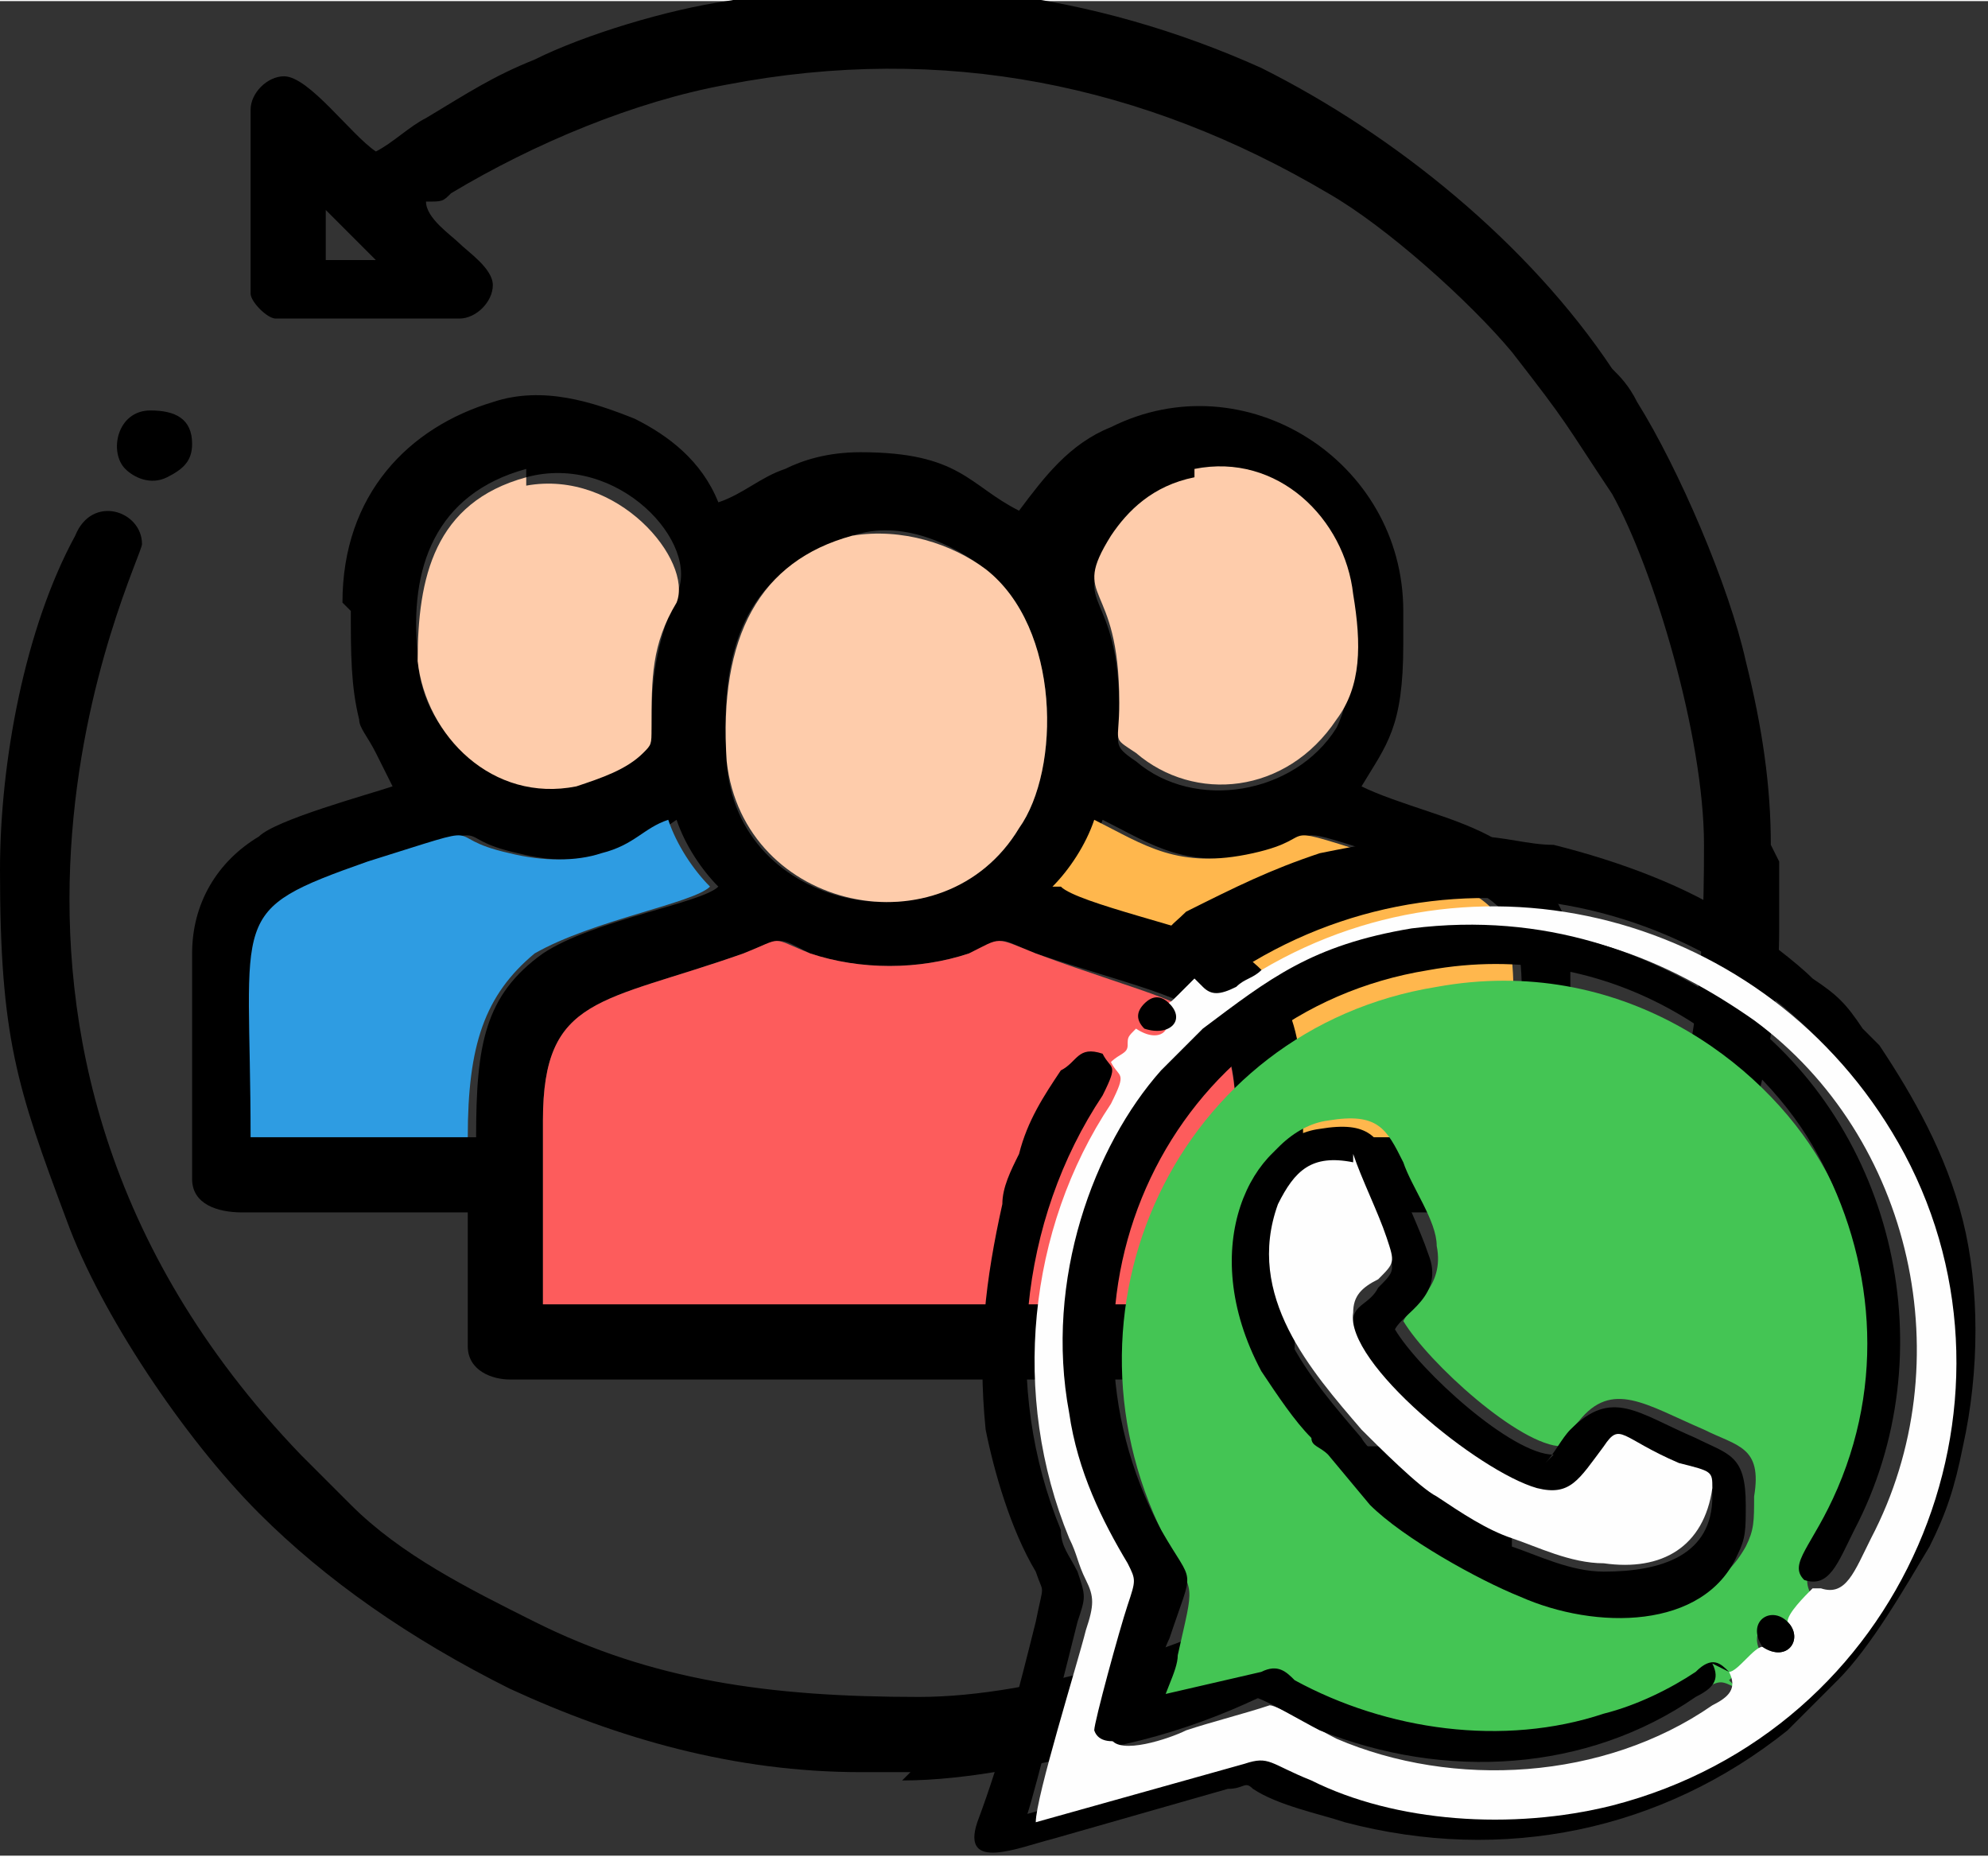 <?xml version="1.0" encoding="UTF-8"?>
<!DOCTYPE svg PUBLIC "-//W3C//DTD SVG 1.1//EN" "http://www.w3.org/Graphics/SVG/1.1/DTD/svg11.dtd">
<!-- Creator: CorelDRAW 2020 (64-Bit) -->
<svg xmlns="http://www.w3.org/2000/svg" xml:space="preserve" width="10.8mm" height="10.086mm" version="1.1" style="shape-rendering:geometricPrecision; text-rendering:geometricPrecision; image-rendering:optimizeQuality; fill-rule:evenodd; clip-rule:evenodd"
viewBox="0 0 2.38 2.22"
 xmlns:xlink="http://www.w3.org/1999/xlink"
 xmlns:xodm="http://www.corel.com/coreldraw/odm/2003">
 <rect x="0" y="0" width="2.38" height="2.22" fill="#333333" stroke="none"/>
 <defs>
  <style type="text/css">
   <![CDATA[
    .fil0 {fill:black}
    .fil3 {fill:#2E9CE2}
    .fil5 {fill:#44C554}
    .fil1 {fill:#FD5C5C}
    .fil2 {fill:#FECCAB}
    .fil6 {fill:#FEFEFE}
    .fil4 {fill:#FFB74D}
   ]]>
  </style>
 </defs>
 <g id="Capa_x0020_1">
  <g id="_2800479727536">
   <g>
    <path class="fil0" d="M1.48 1.56l-0.83 0c-0,-0.07 -0,-0.15 -0,-0.22 -0,-0.15 0.07,-0.14 0.24,-0.2 0.05,-0.02 0.04,-0.02 0.08,-0 0.06,0.02 0.13,0.02 0.19,0 0.05,-0.02 0.03,-0.02 0.08,-0 0.27,0.09 0.24,0.03 0.24,0.42zm-0.21 -0.5c0.02,-0.02 0.04,-0.05 0.05,-0.08 0.06,0.03 0.1,0.06 0.19,0.04 0.09,-0.02 0.01,-0.04 0.17,0.01 0.17,0.06 0.14,0.06 0.14,0.33l-0.25 0c0,-0.1 -0.01,-0.17 -0.09,-0.23 -0.04,-0.02 -0.18,-0.06 -0.2,-0.07zm-0.71 0.3l-0.25 -0c0,-0.27 -0.03,-0.27 0.14,-0.33 0.16,-0.05 0.08,-0.03 0.17,-0.01 0.04,0.01 0.07,0.01 0.11,-0 0.04,-0.01 0.05,-0.02 0.08,-0.04 0.01,0.03 0.03,0.06 0.05,0.08 -0.02,0.02 -0.15,0.04 -0.21,0.08 -0.07,0.05 -0.08,0.11 -0.08,0.22zm0.46 -0.72c0.06,-0.02 0.12,0.01 0.16,0.04 0.09,0.07 0.09,0.24 0.04,0.31 -0.09,0.15 -0.34,0.1 -0.35,-0.08 -0.01,-0.15 0.03,-0.23 0.15,-0.27zm0.41 -0.07c0.1,-0.02 0.18,0.06 0.19,0.15 0,0.05 0,0.11 -0.02,0.15 -0.05,0.08 -0.17,0.1 -0.24,0.04 -0.03,-0.02 -0.02,-0.02 -0.02,-0.06 -0,-0.15 -0.06,-0.12 -0.01,-0.2 0.02,-0.03 0.06,-0.06 0.1,-0.07zm-0.8 0c0.11,-0.03 0.21,0.08 0.18,0.14 -0.02,0.05 -0.03,0.09 -0.03,0.15 0,0.02 0,0.02 -0.01,0.03 -0.02,0.02 -0.05,0.04 -0.08,0.04 -0.11,0.02 -0.19,-0.06 -0.19,-0.15 -0.01,-0.1 0.02,-0.19 0.13,-0.22zm-0.21 0.16c0,0.05 -0,0.09 0.01,0.13 0,0.01 0.01,0.02 0.02,0.04 0.01,0.02 0.01,0.02 0.02,0.04 -0.03,0.01 -0.14,0.04 -0.16,0.06 -0.05,0.03 -0.08,0.08 -0.08,0.14l0 0.27c0,0.03 0.03,0.04 0.06,0.04l0.27 0 0 0.16c0,0.03 0.03,0.04 0.05,0.04l0.89 0c0.03,0 0.05,-0.01 0.05,-0.04l0 -0.16 0.27 0c0.03,0 0.06,-0.01 0.06,-0.04l0 -0.27c0,-0.03 -0.01,-0.06 -0.03,-0.08 -0.03,-0.05 -0.08,-0.07 -0.14,-0.09 -0.03,-0.01 -0.06,-0.02 -0.08,-0.03 0.03,-0.05 0.05,-0.07 0.05,-0.17l0 -0.04c0,-0.18 -0.19,-0.3 -0.35,-0.22 -0.05,0.02 -0.08,0.06 -0.11,0.1 -0.06,-0.03 -0.07,-0.07 -0.19,-0.07 -0.04,0 -0.07,0.01 -0.09,0.02 -0.03,0.01 -0.05,0.03 -0.08,0.04 -0.02,-0.05 -0.06,-0.08 -0.1,-0.1 -0.05,-0.02 -0.11,-0.04 -0.17,-0.02 -0.1,0.03 -0.18,0.11 -0.18,0.24z"/>
    <path class="fil1" d="M1.48 1.56c0,-0.39 0.03,-0.32 -0.24,-0.42 -0.05,-0.02 -0.04,-0.02 -0.08,0 -0.06,0.02 -0.13,0.02 -0.19,-0 -0.05,-0.02 -0.03,-0.02 -0.08,0 -0.17,0.06 -0.24,0.05 -0.24,0.2 0,0.07 0,0.15 0,0.22l0.83 -0z"/>
    <path class="fil0" d="M0.39 0.25l0.06 0.06 -0.06 0 0 -0.06zm1.74 0.78l0 0.08c-0,0.13 -0.03,0.25 -0.09,0.38 -0.01,0.02 -0.02,0.04 -0.05,0.03 -0.06,-0.01 -0.03,-0.07 -0.02,-0.09 0.06,-0.14 0.07,-0.26 0.07,-0.42 0,-0.13 -0.06,-0.33 -0.11,-0.42 -0.06,-0.09 -0.05,-0.08 -0.12,-0.17 -0.05,-0.06 -0.15,-0.15 -0.22,-0.19 -0.22,-0.13 -0.46,-0.18 -0.72,-0.13 -0.11,0.02 -0.23,0.07 -0.33,0.13 -0.01,0.01 -0.01,0.01 -0.03,0.01 0,0.02 0.03,0.04 0.04,0.05 0.01,0.01 0.04,0.03 0.04,0.05 0,0.02 -0.02,0.04 -0.04,0.04l-0.22 0c-0.01,0 -0.03,-0.02 -0.03,-0.03l0 -0.22c0,-0.02 0.02,-0.04 0.04,-0.04 0.03,0 0.08,0.07 0.11,0.09 0.02,-0.01 0.04,-0.03 0.06,-0.04 0.05,-0.03 0.08,-0.05 0.13,-0.07 0.06,-0.03 0.16,-0.06 0.23,-0.07 0.22,-0.04 0.44,-0.01 0.64,0.08 0.16,0.08 0.32,0.21 0.42,0.36 0.01,0.01 0.02,0.02 0.03,0.04 0.05,0.08 0.11,0.22 0.13,0.31 0.02,0.08 0.03,0.15 0.03,0.22z"/>
    <path class="fil0" d="M1.67 1.81l0.06 -0 0 0.06 -0.06 -0.06zm-0.58 0.31l-0.06 0c-0.15,-0 -0.29,-0.04 -0.42,-0.1 -0.12,-0.06 -0.22,-0.13 -0.3,-0.21 -0.09,-0.09 -0.19,-0.24 -0.23,-0.35 -0.06,-0.16 -0.08,-0.22 -0.08,-0.42 0,-0.13 0.03,-0.29 0.09,-0.4 0.02,-0.05 0.08,-0.03 0.08,0.01 0,0.02 -0.29,0.59 0.19,1.09l0.06 0.06c0.06,0.06 0.14,0.1 0.22,0.14 0.14,0.07 0.28,0.09 0.46,0.09 0.14,0 0.33,-0.06 0.45,-0.13 0.01,-0.01 0.04,-0.03 0.05,-0.03 -0.01,-0.03 -0.08,-0.07 -0.08,-0.1 0,-0.02 0.02,-0.04 0.04,-0.04l0.22 0c0.01,0 0.03,0.02 0.03,0.03l0 0.22c0,0.01 -0.01,0.02 -0.01,0.03 -0.05,0.05 -0.1,-0.05 -0.14,-0.07 -0.02,0.01 -0.04,0.02 -0.06,0.04 -0.08,0.05 -0.17,0.09 -0.27,0.11 -0.08,0.02 -0.17,0.04 -0.25,0.04z"/>
    <path class="fil2" d="M1.02 0.64c-0.11,0.03 -0.16,0.12 -0.15,0.27 0.02,0.18 0.26,0.23 0.35,0.08 0.05,-0.07 0.05,-0.24 -0.04,-0.31 -0.04,-0.03 -0.1,-0.05 -0.16,-0.04z"/>
    <path class="fil3" d="M0.56 1.36c0,-0.11 0.02,-0.17 0.08,-0.22 0.07,-0.04 0.19,-0.06 0.21,-0.08 -0.02,-0.02 -0.04,-0.05 -0.05,-0.08 -0.03,0.01 -0.04,0.03 -0.08,0.04 -0.03,0.01 -0.07,0.01 -0.11,0 -0.09,-0.02 -0.01,-0.04 -0.17,0.01 -0.17,0.06 -0.14,0.06 -0.14,0.33l0.25 0z"/>
    <path class="fil4" d="M1.27 1.06c0.02,0.02 0.16,0.05 0.2,0.07 0.09,0.05 0.09,0.13 0.09,0.23l0.25 -0c0,-0.27 0.03,-0.27 -0.14,-0.33 -0.16,-0.05 -0.08,-0.03 -0.17,-0.01 -0.09,0.02 -0.13,-0.01 -0.19,-0.04 -0.01,0.03 -0.03,0.06 -0.05,0.08z"/>
    <path class="fil2" d="M1.43 0.57c-0.05,0.01 -0.08,0.04 -0.1,0.07 -0.05,0.08 0.01,0.05 0.01,0.2 0,0.05 -0.01,0.04 0.02,0.06 0.07,0.06 0.18,0.05 0.24,-0.04 0.03,-0.04 0.03,-0.09 0.02,-0.15 -0.01,-0.09 -0.09,-0.17 -0.19,-0.15z"/>
    <path class="fil2" d="M0.63 0.57c-0.11,0.03 -0.13,0.12 -0.13,0.22 0.01,0.09 0.09,0.17 0.19,0.15 0.03,-0.01 0.06,-0.02 0.08,-0.04 0.01,-0.01 0.01,-0.01 0.01,-0.03 -0,-0.06 0,-0.1 0.03,-0.15 0.02,-0.05 -0.07,-0.16 -0.18,-0.14z"/>
    <path class="fil0" d="M1.88 1.6c0,0.05 0.09,0.06 0.09,-0.01 0,-0.05 -0.09,-0.05 -0.09,0.01z"/>
    <path class="fil0" d="M0.23 0.53c0,-0.03 -0.02,-0.04 -0.05,-0.04 -0.04,0 -0.05,0.05 -0.03,0.07 0.01,0.01 0.03,0.02 0.05,0.01 0.02,-0.01 0.03,-0.02 0.03,-0.04z"/>
   </g>
   <g>
    <path class="fil5" d="M1.86 1.74c0.01,-0.01 0.02,-0.03 0.03,-0.04 0.04,-0.05 0.08,-0.02 0.15,0.01 0.04,0.02 0.07,0.02 0.06,0.08 -0,0.03 -0,0.04 -0.01,0.06 -0.05,0.09 -0.17,0.08 -0.26,0.05 -0.05,-0.02 -0.14,-0.07 -0.18,-0.11l-0.05 -0.06c-0.01,-0.01 -0.01,-0.01 -0.02,-0.02 -0.02,-0.03 -0.04,-0.05 -0.06,-0.08 -0.09,-0.14 -0.01,-0.28 0.07,-0.29 0.06,-0.01 0.07,0.01 0.09,0.05 0.01,0.03 0.04,0.07 0.04,0.1 0.01,0.05 -0.03,0.07 -0.04,0.09 0.03,0.05 0.14,0.15 0.19,0.15zm0.21 0.27c0,-0 0.03,-0.03 0.04,-0.03 -0.02,-0.03 0.01,-0.05 0.03,-0.03 0,-0.01 0.02,-0.03 0.03,-0.04 -0.02,-0.03 0.01,-0.05 0.04,-0.11 0.06,-0.14 0.04,-0.29 -0.03,-0.41 -0.07,-0.12 -0.24,-0.25 -0.46,-0.21 -0.31,0.05 -0.47,0.39 -0.32,0.67 0.03,0.06 0.03,0.04 0.01,0.13 -0,0.02 -0.02,0.05 -0.02,0.07l0.13 -0.03c0.02,-0.01 0.03,0 0.04,0.01 0.11,0.06 0.24,0.08 0.37,0.04 0.04,-0.01 0.08,-0.03 0.11,-0.05 0.02,-0.01 0.02,-0.01 0.04,0z"/>
    <path class="fil0" d="M1.43 1.17c0.01,0.01 0.02,0.01 0.04,0 0.01,-0.01 0.02,-0.01 0.03,-0.02 0.27,-0.16 0.62,-0.06 0.77,0.22 0.16,0.3 -0,0.69 -0.35,0.78 -0.12,0.03 -0.25,0.02 -0.36,-0.03 -0.05,-0.02 -0.05,-0.03 -0.08,-0.02l-0.25 0.07c0.01,-0.03 0.05,-0.19 0.06,-0.23 0.01,-0.03 0.01,-0.03 -0,-0.06 -0.01,-0.02 -0.02,-0.03 -0.02,-0.05 -0.07,-0.17 -0.05,-0.37 0.05,-0.52 0.02,-0.04 0.01,-0.03 0,-0.05 -0.03,-0.01 -0.03,0.01 -0.05,0.02 -0.02,0.03 -0.04,0.06 -0.05,0.1 -0.01,0.02 -0.02,0.04 -0.02,0.06 -0.02,0.09 -0.03,0.17 -0.02,0.27 0.01,0.05 0.03,0.12 0.06,0.17 0.01,0.03 0.01,0.01 0,0.06 -0.02,0.08 -0.04,0.16 -0.07,0.24 -0.02,0.06 0.05,0.03 0.09,0.02l0.21 -0.06c0.02,-0 0.02,-0.01 0.03,0 0.03,0.02 0.08,0.03 0.11,0.04 0.19,0.05 0.38,0.01 0.53,-0.11l0.05 -0.05c0,-0 0.01,-0.01 0.01,-0.01 0.04,-0.04 0.08,-0.11 0.11,-0.16 0.02,-0.04 0.03,-0.07 0.04,-0.12 0.02,-0.09 0.02,-0.19 -0,-0.27 -0.02,-0.08 -0.06,-0.15 -0.1,-0.21 -0.01,-0.01 -0.01,-0.01 -0.02,-0.02 -0.02,-0.03 -0.03,-0.04 -0.06,-0.06 -0.02,-0.02 -0.06,-0.05 -0.09,-0.07 -0.06,-0.04 -0.14,-0.07 -0.22,-0.09 -0.03,-0 -0.06,-0.01 -0.09,-0.01l-0.04 0c-0.05,0 -0.1,0.01 -0.15,0.02 -0.06,0.02 -0.1,0.04 -0.16,0.07 -0.02,0.02 -0.03,0.02 -0.02,0.05z"/>
    <path class="fil6" d="M2.17 1.9c-0.01,0.01 -0.03,0.03 -0.03,0.04 0.02,0.02 -0,0.05 -0.03,0.03 -0.01,0 -0.03,0.03 -0.04,0.03 0.01,0.02 -0,0.03 -0.02,0.04 -0.13,0.09 -0.31,0.1 -0.45,0.04 -0.02,-0.01 -0.07,-0.04 -0.08,-0.04 -0.03,0.01 -0.07,0.02 -0.1,0.03 -0.02,0.01 -0.08,0.03 -0.09,0.01 -0.01,-0.01 0.03,-0.12 0.04,-0.15 0.01,-0.03 0.01,-0.02 -0,-0.05 -0.03,-0.05 -0.06,-0.11 -0.07,-0.18 -0.03,-0.16 0.03,-0.32 0.11,-0.41 0.01,-0.01 0.03,-0.04 0.05,-0.05 0.08,-0.06 0.13,-0.1 0.25,-0.12 0.16,-0.03 0.29,0.03 0.39,0.1 0.19,0.14 0.25,0.41 0.14,0.62 -0.02,0.04 -0.03,0.07 -0.06,0.06zm-0.74 -0.73c-0,0 -0,0 -0.01,0.01 -0,0 -0,0 -0.01,0.01 -0.01,0.01 -0.01,0.01 -0.02,0.01 0.02,0.03 -0,0.05 -0.03,0.03 -0.01,0.01 -0.01,0.01 -0.01,0.02 -0,0.01 -0.01,0.01 -0.02,0.02 0.01,0.02 0.02,0.01 -0,0.05 -0.1,0.15 -0.12,0.35 -0.05,0.52 0.01,0.02 0.01,0.03 0.02,0.05 0.01,0.02 0.01,0.03 0,0.06 -0.01,0.04 -0.06,0.2 -0.06,0.23l0.25 -0.07c0.03,-0.01 0.03,-0 0.08,0.02 0.1,0.05 0.24,0.06 0.36,0.03 0.35,-0.09 0.51,-0.48 0.35,-0.78 -0.15,-0.28 -0.5,-0.38 -0.77,-0.22 -0.01,0.01 -0.02,0.01 -0.03,0.02 -0.02,0.01 -0.03,0.01 -0.04,-0z"/>
    <path class="fil0" d="M2.07 2c-0.01,-0.01 -0.02,-0.02 -0.04,-0 -0.03,0.02 -0.07,0.04 -0.11,0.05 -0.12,0.04 -0.26,0.02 -0.37,-0.04 -0.01,-0.01 -0.02,-0.02 -0.04,-0.01l-0.13 0.03c0,-0.01 0.01,-0.05 0.02,-0.07 0.03,-0.09 0.03,-0.06 -0.01,-0.13 -0.15,-0.28 0.01,-0.62 0.32,-0.67 0.22,-0.04 0.39,0.09 0.46,0.21 0.07,0.12 0.09,0.27 0.03,0.41 -0.03,0.07 -0.06,0.09 -0.04,0.11 0.03,0.01 0.04,-0.02 0.06,-0.06 0.11,-0.21 0.05,-0.48 -0.14,-0.62 -0.1,-0.07 -0.23,-0.12 -0.39,-0.1 -0.12,0.02 -0.17,0.06 -0.25,0.12 -0.01,0.01 -0.03,0.03 -0.05,0.05 -0.08,0.09 -0.14,0.25 -0.11,0.41 0.01,0.07 0.04,0.13 0.07,0.18 0.01,0.02 0.01,0.02 0,0.05 -0.01,0.03 -0.04,0.14 -0.04,0.15 0.01,0.03 0.07,0 0.09,-0.01 0.03,-0.01 0.07,-0.02 0.1,-0.03 0.01,-0 0.06,0.03 0.08,0.04 0.15,0.06 0.32,0.05 0.45,-0.04 0.02,-0.01 0.03,-0.02 0.02,-0.04z"/>
    <path class="fil0" d="M1.62 1.39c0.01,0.03 0.03,0.07 0.04,0.1 0.01,0.03 0.01,0.03 -0.01,0.05 -0.01,0.02 -0.03,0.02 -0.03,0.04 -0.01,0.06 0.14,0.19 0.22,0.21 0.04,0.01 0.06,-0.02 0.08,-0.05 0.02,-0.03 0.02,-0.01 0.09,0.02 0.04,0.02 0.04,0.01 0.04,0.03 -0,0.07 -0.06,0.09 -0.13,0.09 -0.04,-0 -0.08,-0.02 -0.11,-0.03 -0.03,-0.01 -0.07,-0.03 -0.09,-0.05 -0.02,-0.02 -0.08,-0.06 -0.09,-0.08 -0.06,-0.07 -0.14,-0.16 -0.1,-0.27 0.02,-0.04 0.04,-0.06 0.09,-0.05zm0.24 0.35c-0.05,-0 -0.16,-0.1 -0.19,-0.15 0.01,-0.02 0.06,-0.04 0.04,-0.09 -0.01,-0.03 -0.03,-0.07 -0.04,-0.1 -0.02,-0.04 -0.03,-0.06 -0.09,-0.05 -0.08,0.01 -0.15,0.14 -0.07,0.29 0.02,0.03 0.04,0.06 0.06,0.08 0,0.01 0.01,0.01 0.02,0.02l0.05 0.06c0.04,0.04 0.13,0.09 0.18,0.11 0.09,0.04 0.22,0.04 0.26,-0.05 0.01,-0.02 0.01,-0.03 0.01,-0.06 0,-0.06 -0.02,-0.06 -0.06,-0.08 -0.07,-0.03 -0.1,-0.06 -0.15,-0.01 -0.01,0.01 -0.02,0.03 -0.03,0.04z"/>
    <path class="fil6" d="M1.62 1.39c-0.05,-0.01 -0.07,0.01 -0.09,0.05 -0.04,0.11 0.04,0.2 0.1,0.27 0.02,0.02 0.07,0.07 0.09,0.08 0.03,0.02 0.06,0.04 0.09,0.05 0.03,0.01 0.07,0.03 0.11,0.03 0.07,0.01 0.12,-0.02 0.13,-0.09 0,-0.02 -0,-0.02 -0.04,-0.03 -0.07,-0.03 -0.07,-0.05 -0.09,-0.02 -0.03,0.04 -0.04,0.06 -0.08,0.05 -0.07,-0.02 -0.23,-0.15 -0.22,-0.21 0,-0.02 0.01,-0.03 0.03,-0.04 0.02,-0.02 0.02,-0.02 0.01,-0.05 -0.01,-0.03 -0.03,-0.07 -0.04,-0.1z"/>
    <path class="fil0" d="M1.37 1.23c0.03,0.01 0.05,-0.01 0.03,-0.03 -0.01,-0.01 -0.02,-0.01 -0.03,0 -0.01,0.01 -0.01,0.02 -0,0.03z"/>
    <path class="fil0" d="M2.11 1.97c0.03,0.02 0.05,-0.01 0.03,-0.03 -0.02,-0.02 -0.05,0 -0.03,0.03z"/>
   </g>
  </g>
 </g>
</svg>
